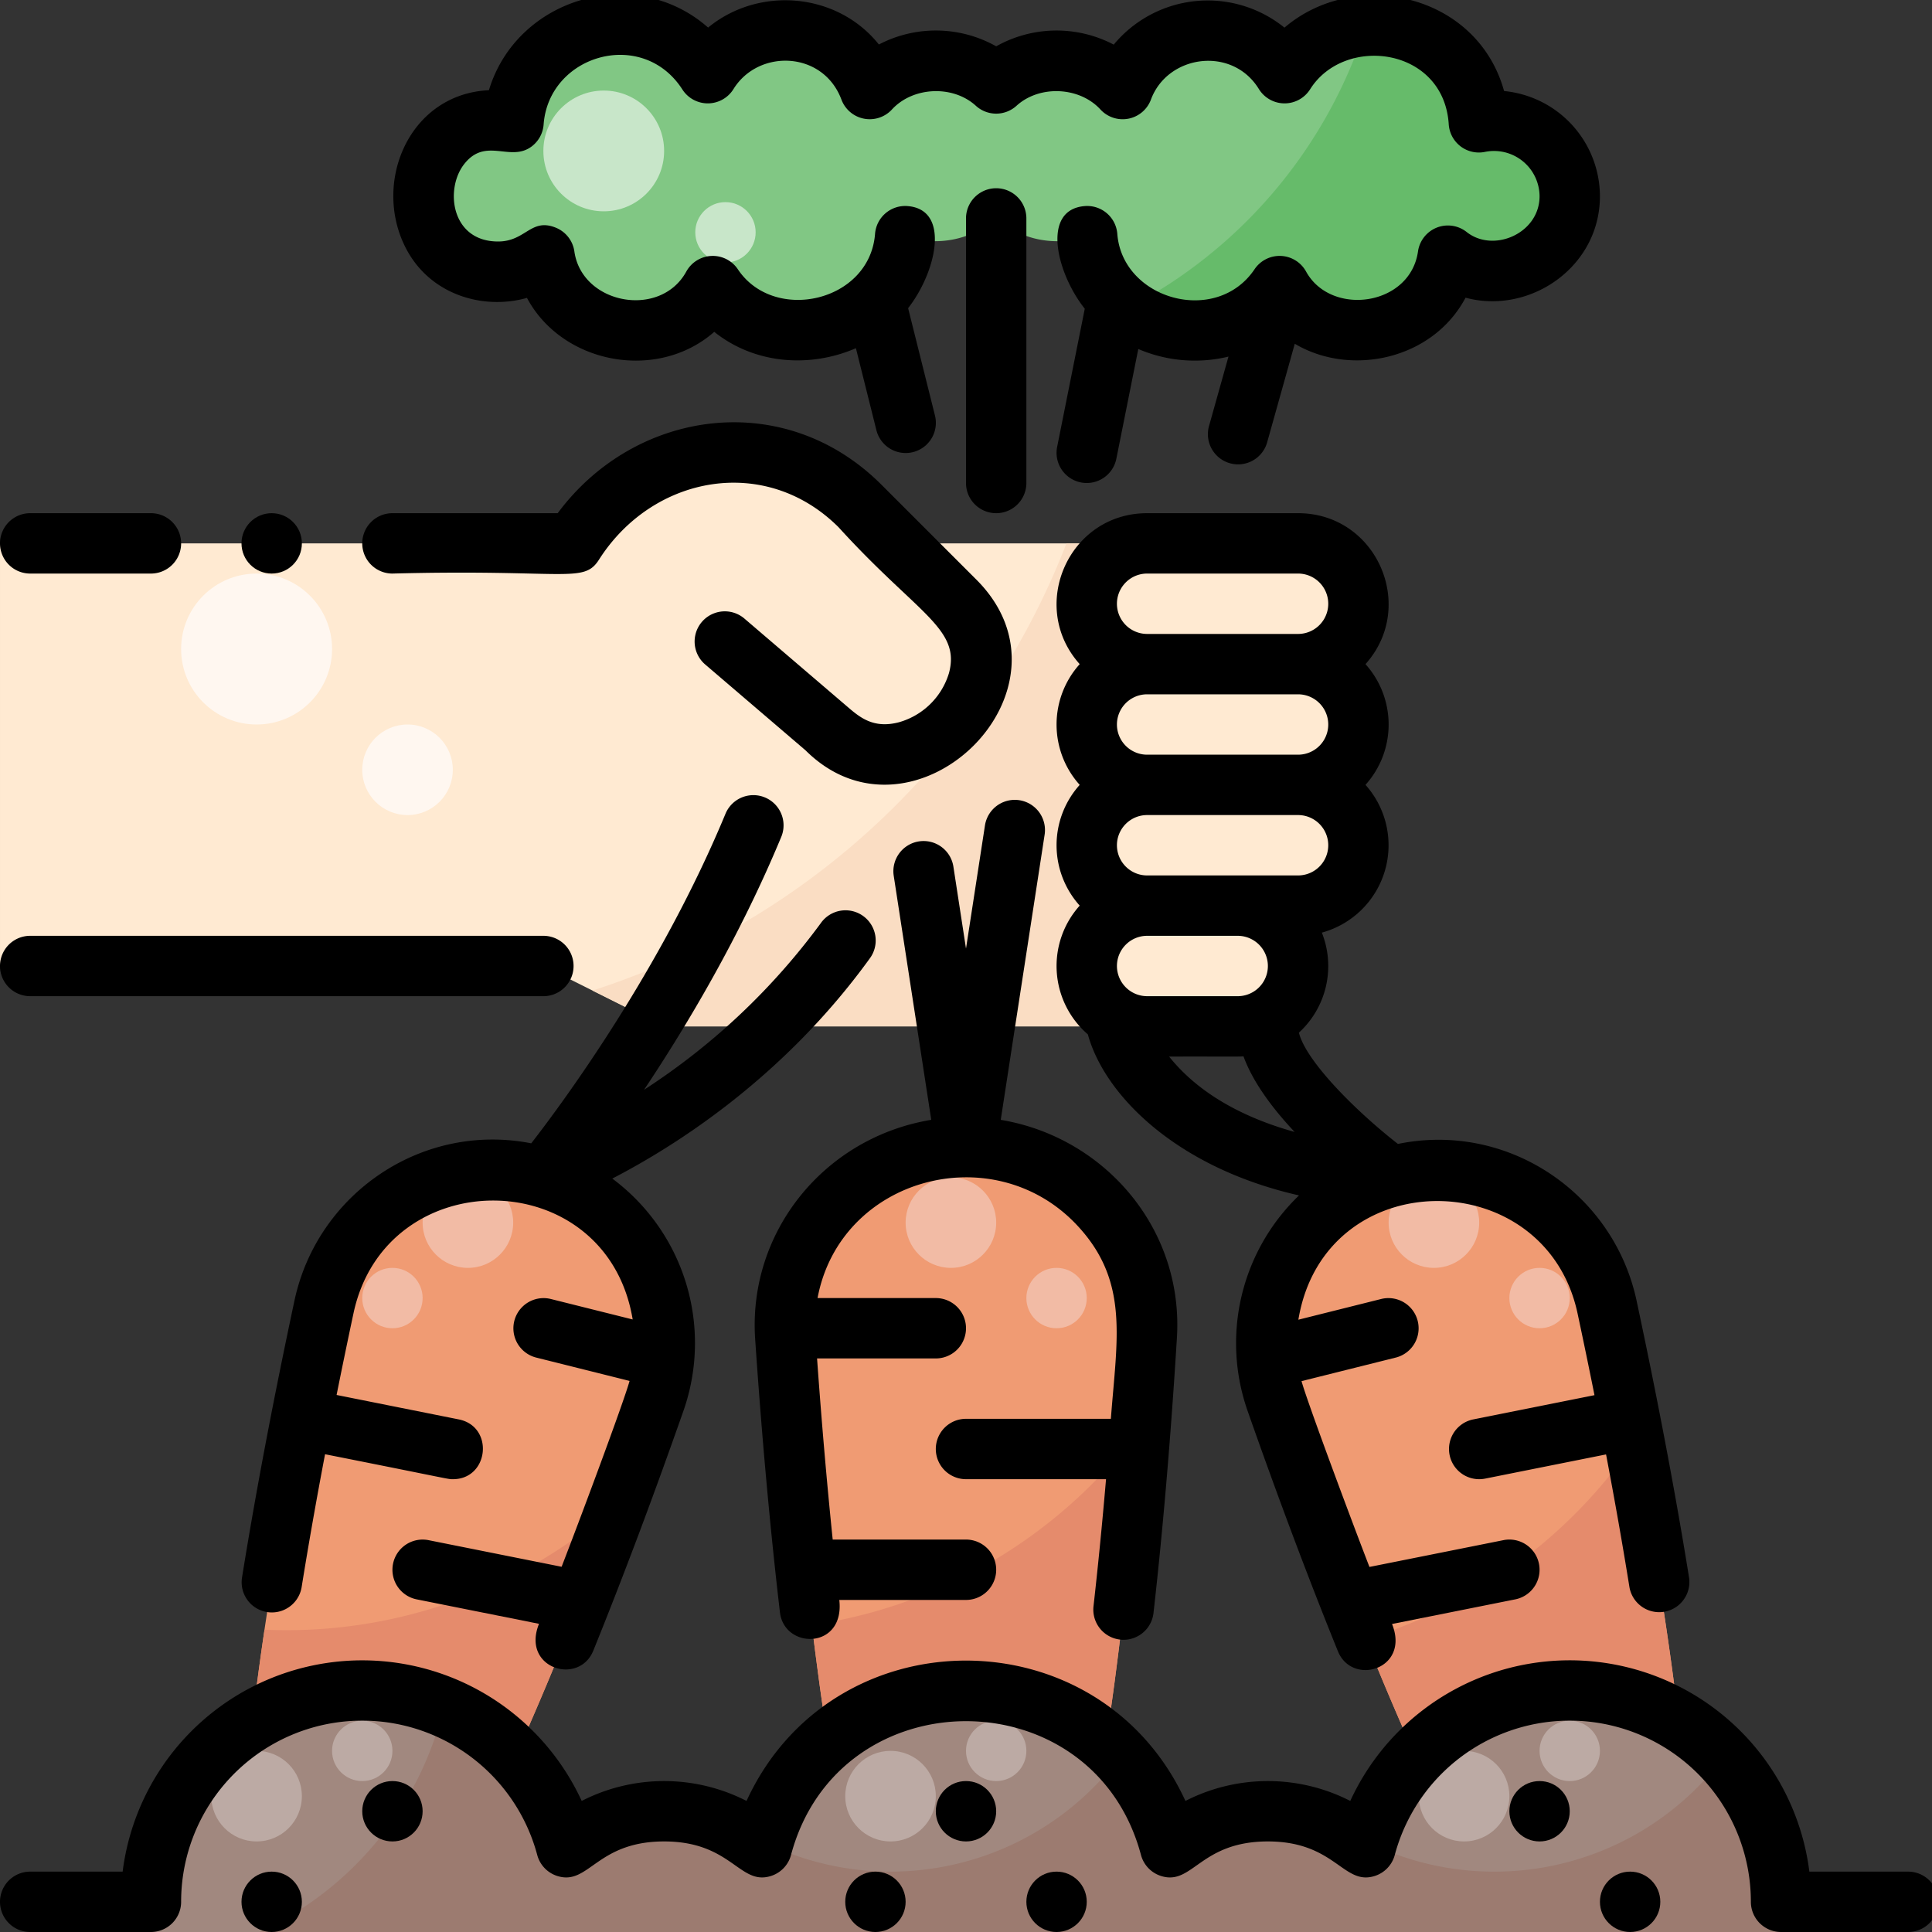 <svg height="512" viewBox="0 0 512 512" width="512" xmlns="http://www.w3.org/2000/svg"><rect x="0" y="0" width="512" height="512" fill="#333333" stroke="none"/><g id="Harvest_Carrots" data-name="Harvest Carrots"><g id="Filled"><path d="m385.769 488h61.844c-2.055-42.752-13.053-101.028-21.723-141.61a45.7 45.7 0 1 0 -87.78 24.68c11.968 34.103 29.524 80.693 47.659 116.93z" fill="#f09b73"/><circle cx="380" cy="324" fill="#f2bba5" r="12"/><circle cx="408" cy="344" fill="#f2bba5" r="8"/><path d="m361.9 434.393c5.313 13.118 10.918 26.233 16.652 38.6 13.9-1.729 54.8-7.073 67.14-9.405-2.71-26.09-7.523-55.076-12.551-81.395a132.317 132.317 0 0 1 -71.241 52.2z" fill="#e58b6c"/><path d="m328 144h-90.177l-9.941-9.941c-23.217-23.135-59.048-16.499-75.882 9.941h-152v112h144l32 16h152z" fill="#ffead2"/><path d="m157.013 262.507 18.987 9.493h152v-128h-45.378a200.517 200.517 0 0 1 -125.609 118.507z" fill="#faddc3"/><path d="m125.962 488c18.145-36.251 35.711-82.868 47.688-116.99 8.56-24.386-4.926-51.965-30.54-59.26a45.8 45.8 0 0 0 -57.25 34.59c-8.67 40.592-19.668 98.9-21.723 141.66z" fill="#f09b73"/><path d="m224.128 488h64.309c8.513-41.719 13.1-95.369 15.473-133.97 1.658-26.964-20.135-50.03-47.91-50.03s-49.75 23.1-47.89 50.35c2.637 38.571 7.525 92.05 16.018 133.65z" fill="#f09b73"/><path d="m135.72 467.446c10.1-22.305 19.718-46.619 27.939-68.754a132.181 132.181 0 0 1 -93.562 33.2c-1.231 8.323-2.336 16.578-3.265 24.615z" fill="#e58b6c"/><path d="m215.16 430.654c1.367 11.282 2.908 22.533 4.645 33.383l72.873.321c4.448-28.1 7.5-58.914 9.558-85.972a132.429 132.429 0 0 1 -87.076 52.268z" fill="#e58b6c"/><g fill="#f2bba5"><circle cx="124" cy="324" r="12"/><circle cx="252" cy="324" r="12"/><circle cx="280" cy="344" r="8"/><circle cx="104" cy="344" r="8"/></g><path d="m391.915 32.42c-1.826-28.32-38.339-33.934-51.489-13.02-10.5-17.082-36.157-14.02-42.911 4.2-8.587-9.349-24.152-10.021-33.515-1.484-9.376-8.551-24.988-7.8-33.515 1.484-7.158-19.152-32.768-20.606-42.911-4.2-14.714-22.919-49.564-13.178-51.489 13.02-29.236-6.047-32.615 39.58-4.085 39.58a19.892 19.892 0 0 0 12.294-4.247c3.064 21.619 34.029 27.354 44.6 8.056 13.738 20.574 48.989 12.554 50.985-13.222a24.584 24.584 0 0 0 24.121-4.703 24.56 24.56 0 0 0 24.124 4.7c1.925 25.21 36.932 34.36 50.985 13.222 10.291 18.741 41.441 14.1 44.6-8.056 12.362 9.815 32.291.772 32.291-15.75a20.071 20.071 0 0 0 -24.085-19.58z" fill="#81c784"/><rect fill="#ffead2" height="32" rx="16" width="72" x="288" y="144"/><rect fill="#ffead2" height="32" rx="16" width="72" x="288" y="176"/><rect fill="#ffead2" height="32" rx="16" width="72" x="288" y="208"/><rect fill="#ffead2" height="32" rx="16" width="56" x="288" y="240"/><path d="m416 448a56.018 56.018 0 0 0 -54.1 41.528 39.961 39.961 0 0 0 -51.8 0 56.006 56.006 0 0 0 -108.2 0 39.961 39.961 0 0 0 -51.8 0 56 56 0 0 0 -110.1 14.472v8h432v-8a56 56 0 0 0 -56-56z" fill="#a1887f"/><circle cx="108" cy="204" fill="#fff7f0" r="12"/><circle cx="68" cy="172" fill="#fff7f0" r="20"/><circle cx="68" cy="476" fill="#bcaaa4" r="12"/><circle cx="96" cy="464" fill="#bcaaa4" r="8"/><circle cx="236" cy="476" fill="#bcaaa4" r="12"/><circle cx="264" cy="464" fill="#bcaaa4" r="8"/><path d="m391.915 32.42c-1.142-17.712-15.856-26.542-29.934-25.554a128.353 128.353 0 0 1 -63.167 74.834c11.972 8.821 30.855 8.3 40.295-5.895 10.291 18.741 41.441 14.1 44.6-8.056 12.362 9.816 32.291.773 32.291-15.749a20.071 20.071 0 0 0 -24.085-19.58z" fill="#66bb6a"/><circle cx="160" cy="40" fill="#c8e6c9" r="16"/><circle cx="192.254" cy="61.566" fill="#c8e6c9" r="8"/><circle cx="388" cy="476" fill="#bcaaa4" r="12"/><circle cx="416" cy="464" fill="#bcaaa4" r="8"/><path d="m396 496a75.653 75.653 0 0 1 -33.695-7.877c-.138.468-.281.933-.407 1.405a39.961 39.961 0 0 0 -51.8 0 55.933 55.933 0 0 0 -13.327-23.9 76 76 0 0 1 -94.47 22.49c-.138.468-.281.933-.407 1.405a39.961 39.961 0 0 0 -51.8 0 56.131 56.131 0 0 0 -32.47-37.183 88.176 88.176 0 0 1 -48.924 59.66h403.3v-8a55.789 55.789 0 0 0 -15.227-38.365 75.879 75.879 0 0 1 -60.773 30.365z" fill="#9c7b70"/></g><g id="Outline"><path d="m297.75 434.561a8 8 0 0 0 7.939-7.1c2.5-22.107 4.588-46.646 6.206-72.937 1.788-29-19.255-53.2-46.688-57.75l11.63-75.585a8 8 0 0 0 -15.815-2.434l-5.022 32.626-3.335-21.687a8 8 0 1 0 -15.814 2.432l9.941 64.641c-28.379 4.69-48.6 29.72-46.665 58.126 1.756 25.812 3.964 50.167 6.565 72.386 1.16 9.928 17.253 9.875 15.73-3.279h33.578a8 8 0 0 0 0-16h-35.325c-1.564-15.206-2.949-31.277-4.145-48h31.47a8 8 0 0 0 0-16h-31.339c6.013-32.043 46.644-42.831 68.722-19.353 13.948 14.836 10.608 30.045 9.011 51.353h-38.394a8 8 0 0 0 0 16h37.112c-1.006 11.746-2.115 23-3.321 33.66a8 8 0 0 0 7.959 8.901z"/><path d="m370.466 303.153c-11.063-8.621-24.377-21.892-26.24-29.488a23.94 23.94 0 0 0 6.077-26.511 24 24 0 0 0 11.566-39.154 23.94 23.94 0 0 0 0-32c13.727-15.315 2.944-40-17.869-40h-40c-20.814 0-31.6 24.686-17.869 40a23.94 23.94 0 0 0 0 32 23.94 23.94 0 0 0 0 32 23.947 23.947 0 0 0 2.158 34.12c4.493 16.278 23.659 35.36 55.965 42.675a54.3 54.3 0 0 0 -13.692 56.924c8.064 22.987 16.136 44.475 23.994 63.865 3.791 9.365 19.191 4.784 14.347-7.206l32.666-6.533a8 8 0 1 0 -3.138-15.69l-35.512 7.1c-4.06-10.459-16.392-43.409-18-49.241l25.023-6.256a8 8 0 0 0 -3.88-15.522l-21.979 5.5c6.917-41.773 65.478-41.526 73.985-1.672q2.363 11.053 4.485 21.669l-32.12 6.424a8 8 0 1 0 3.138 15.69l32.052-6.411c2.324 12.24 4.391 23.964 6.181 35.078a8 8 0 1 0 15.8-2.543c-3.881-24.095-8.833-49.6-13.886-73.249-6.099-28.547-34.138-47.547-63.252-41.569zm-66.466-151.153h40a8 8 0 0 1 0 16h-40a8 8 0 0 1 0-16zm0 32h40a8 8 0 0 1 0 16h-40a8 8 0 0 1 0-16zm-8 72a8.009 8.009 0 0 1 8-8h24a8 8 0 0 1 0 16h-24a8.009 8.009 0 0 1 -8-8zm13.825 24c18.983-.022 18.105.048 19.717-.055 2.507 6.911 7.786 13.9 13.533 20.026-11.582-3.214-24.587-9.121-33.25-19.971zm-5.825-48a8 8 0 0 1 0-16h40a8 8 0 0 1 0 16z"/><path d="m230.48 254.025a8 8 0 1 0 -12.96-9.38 178.265 178.265 0 0 1 -46.837 44.155c11.389-17.069 25.413-40.614 36.358-67.015a8 8 0 0 0 -14.781-6.127c-17.147 41.364-42.847 76.215-51.472 87.333-28.916-5.659-56.68 13.276-62.752 41.682-5.651 26.488-10.326 51.173-13.894 73.369a8 8 0 1 0 15.8 2.539c1.788-11.121 3.86-22.883 6.2-35.194 33.873 6.72 32.455 6.617 33.875 6.617 9.589 0 10.991-13.961 1.56-15.847l-32.377-6.476q2.126-10.608 4.484-21.668c8.609-40.273 67.068-39.884 73.985 1.659l-21.729-5.433a8 8 0 0 0 -3.88 15.522l24.783 6.2c-1.611 5.842-13.436 37.471-18.013 49.251l-35.261-7.053a8 8 0 1 0 -3.138 15.69l32.412 6.482c-4.771 11.807 10.59 16.483 14.391 7.1 7.9-19.5 15.966-40.955 23.965-63.766a54.314 54.314 0 0 0 -18.936-61.33c17.266-8.935 45.592-27.053 68.217-58.31z"/><path d="m8 264h136a8 8 0 0 0 0-16h-136a8 8 0 0 0 0 16z"/><path d="m104 152c46.183-1.21 50.624 2.773 54.748-3.7 14.192-22.289 44.005-27.983 63.477-8.581 20.807 22.9 32.406 26.8 29.274 38.614a19.318 19.318 0 0 1 -13.242 13.062c-7.059 1.871-10.713-1.567-14.144-4.5l-26.913-23.032a8 8 0 0 0 -10.4 12.157l26.667 22.82c28.583 28.466 74.781-16.21 45.044-45.468l-24.982-24.98c-25.867-25.775-65.367-19.87-85.73 7.608h-43.799a8 8 0 0 0 0 16z"/><path d="m505.667 496h-26.167a64.009 64.009 0 0 0 -121.661-18.734 47.938 47.938 0 0 0 -43.685 0c-22.79-49.587-93.52-49.594-116.315 0a47.936 47.936 0 0 0 -43.684 0 64.009 64.009 0 0 0 -121.655 18.734h-24.5a8 8 0 0 0 0 16h32a8 8 0 0 0 8-8 48 48 0 0 1 94.372-12.409 8 8 0 0 0 5.346 5.574c8.347 2.605 10.345-9.165 28.282-9.165 17.9 0 19.949 11.766 28.282 9.165a8 8 0 0 0 5.346-5.574c12.611-47.261 80.121-47.3 92.744 0a8 8 0 0 0 5.346 5.574c8.356 2.609 10.316-9.165 28.282-9.165 17.9 0 19.949 11.766 28.282 9.165a8 8 0 0 0 5.346-5.574 48 48 0 0 1 94.372 12.409 8 8 0 0 0 8 8h33.667a8 8 0 1 0 0-16z"/><path d="m272 57.884a8 8 0 0 0 -16 0v70.116a8 8 0 0 0 16 0z"/><path d="m139.647 78.944c9.374 17.541 34.516 22.28 49.636 9 10.756 8.608 25.393 9.605 37.541 4.334l5.415 21.662a8 8 0 1 0 15.522-3.88l-7.1-28.394c7.35-9.352 11.419-26.156-.168-27.056a8.014 8.014 0 0 0 -8.595 7.36c-1.4 18.076-26.768 23.757-36.354 9.4a8.006 8.006 0 0 0 -13.67.6c-6.869 12.542-27.67 8.7-29.66-5.336a8 8 0 0 0 -4.929-6.3c-6.612-2.667-7.932 3.666-15.285 3.666-12.47 0-14.132-13.875-9.028-20.459 5.74-7.4 12.247-.446 17.933-4.736a8 8 0 0 0 3.158-5.8c1.36-18.515 26.217-25.736 36.779-9.283a8.006 8.006 0 0 0 13.537-.116c6.621-10.706 23.77-10.164 28.612 2.794a8.006 8.006 0 0 0 13.386 2.611c5.563-6.055 16.16-6.523 22.232-.984a8 8 0 0 0 10.781 0c6.075-5.539 16.673-5.072 22.233.984a8 8 0 0 0 13.393-2.631c4.4-11.882 21.539-14.27 28.594-2.791a8.005 8.005 0 0 0 13.588.068c9.1-14.465 35.416-11.171 36.734 9.277a8 8 0 0 0 9.6 7.319 12.07 12.07 0 0 1 14.468 11.747c0 9.868-12.223 15.116-19.321 9.486a8.005 8.005 0 0 0 -12.893 5.139c-2.073 14.549-23.078 17.328-29.665 5.333a8.007 8.007 0 0 0 -13.644-.619c-10.125 15.061-35.046 8.061-36.377-9.361a8.009 8.009 0 0 0 -8.586-7.368c-11.681.891-7.515 17.831-.037 27.207l-7.323 36.614a8 8 0 0 0 15.69 3.138l5.815-29.078a37.967 37.967 0 0 0 23.9 2.012l-5.157 18.4a8 8 0 1 0 15.407 4.317l7.322-26.12c14.809 8.805 36.543 4.239 45.258-12.208 16.92 4.566 35.611-8.038 35.611-26.892a28.1 28.1 0 0 0 -25.4-27.875c-7.173-25.888-39.493-32.81-58.2-16.8a32.354 32.354 0 0 0 -45.248 4.5 32.629 32.629 0 0 0 -31.149.45 32.613 32.613 0 0 0 -31.088-.482c-10.985-13.771-31.732-15.593-45.26-4.487-19.4-17.1-50.67-7.966-58.088 16.6-20.93.98-30.786 23.97-22.283 41.32 6.307 12.874 20.691 17.032 32.363 13.718z"/><circle cx="72" cy="504" r="8"/><circle cx="104" cy="480" r="8"/><circle cx="256" cy="480" r="8"/><circle cx="72" cy="144" r="8"/><circle cx="280" cy="504" r="8"/><circle cx="232" cy="504" r="8"/><circle cx="408" cy="480" r="8"/><circle cx="432" cy="504" r="8"/><path d="m8 152h32a8 8 0 0 0 0-16h-32a8 8 0 0 0 0 16z"/></g></g></svg>